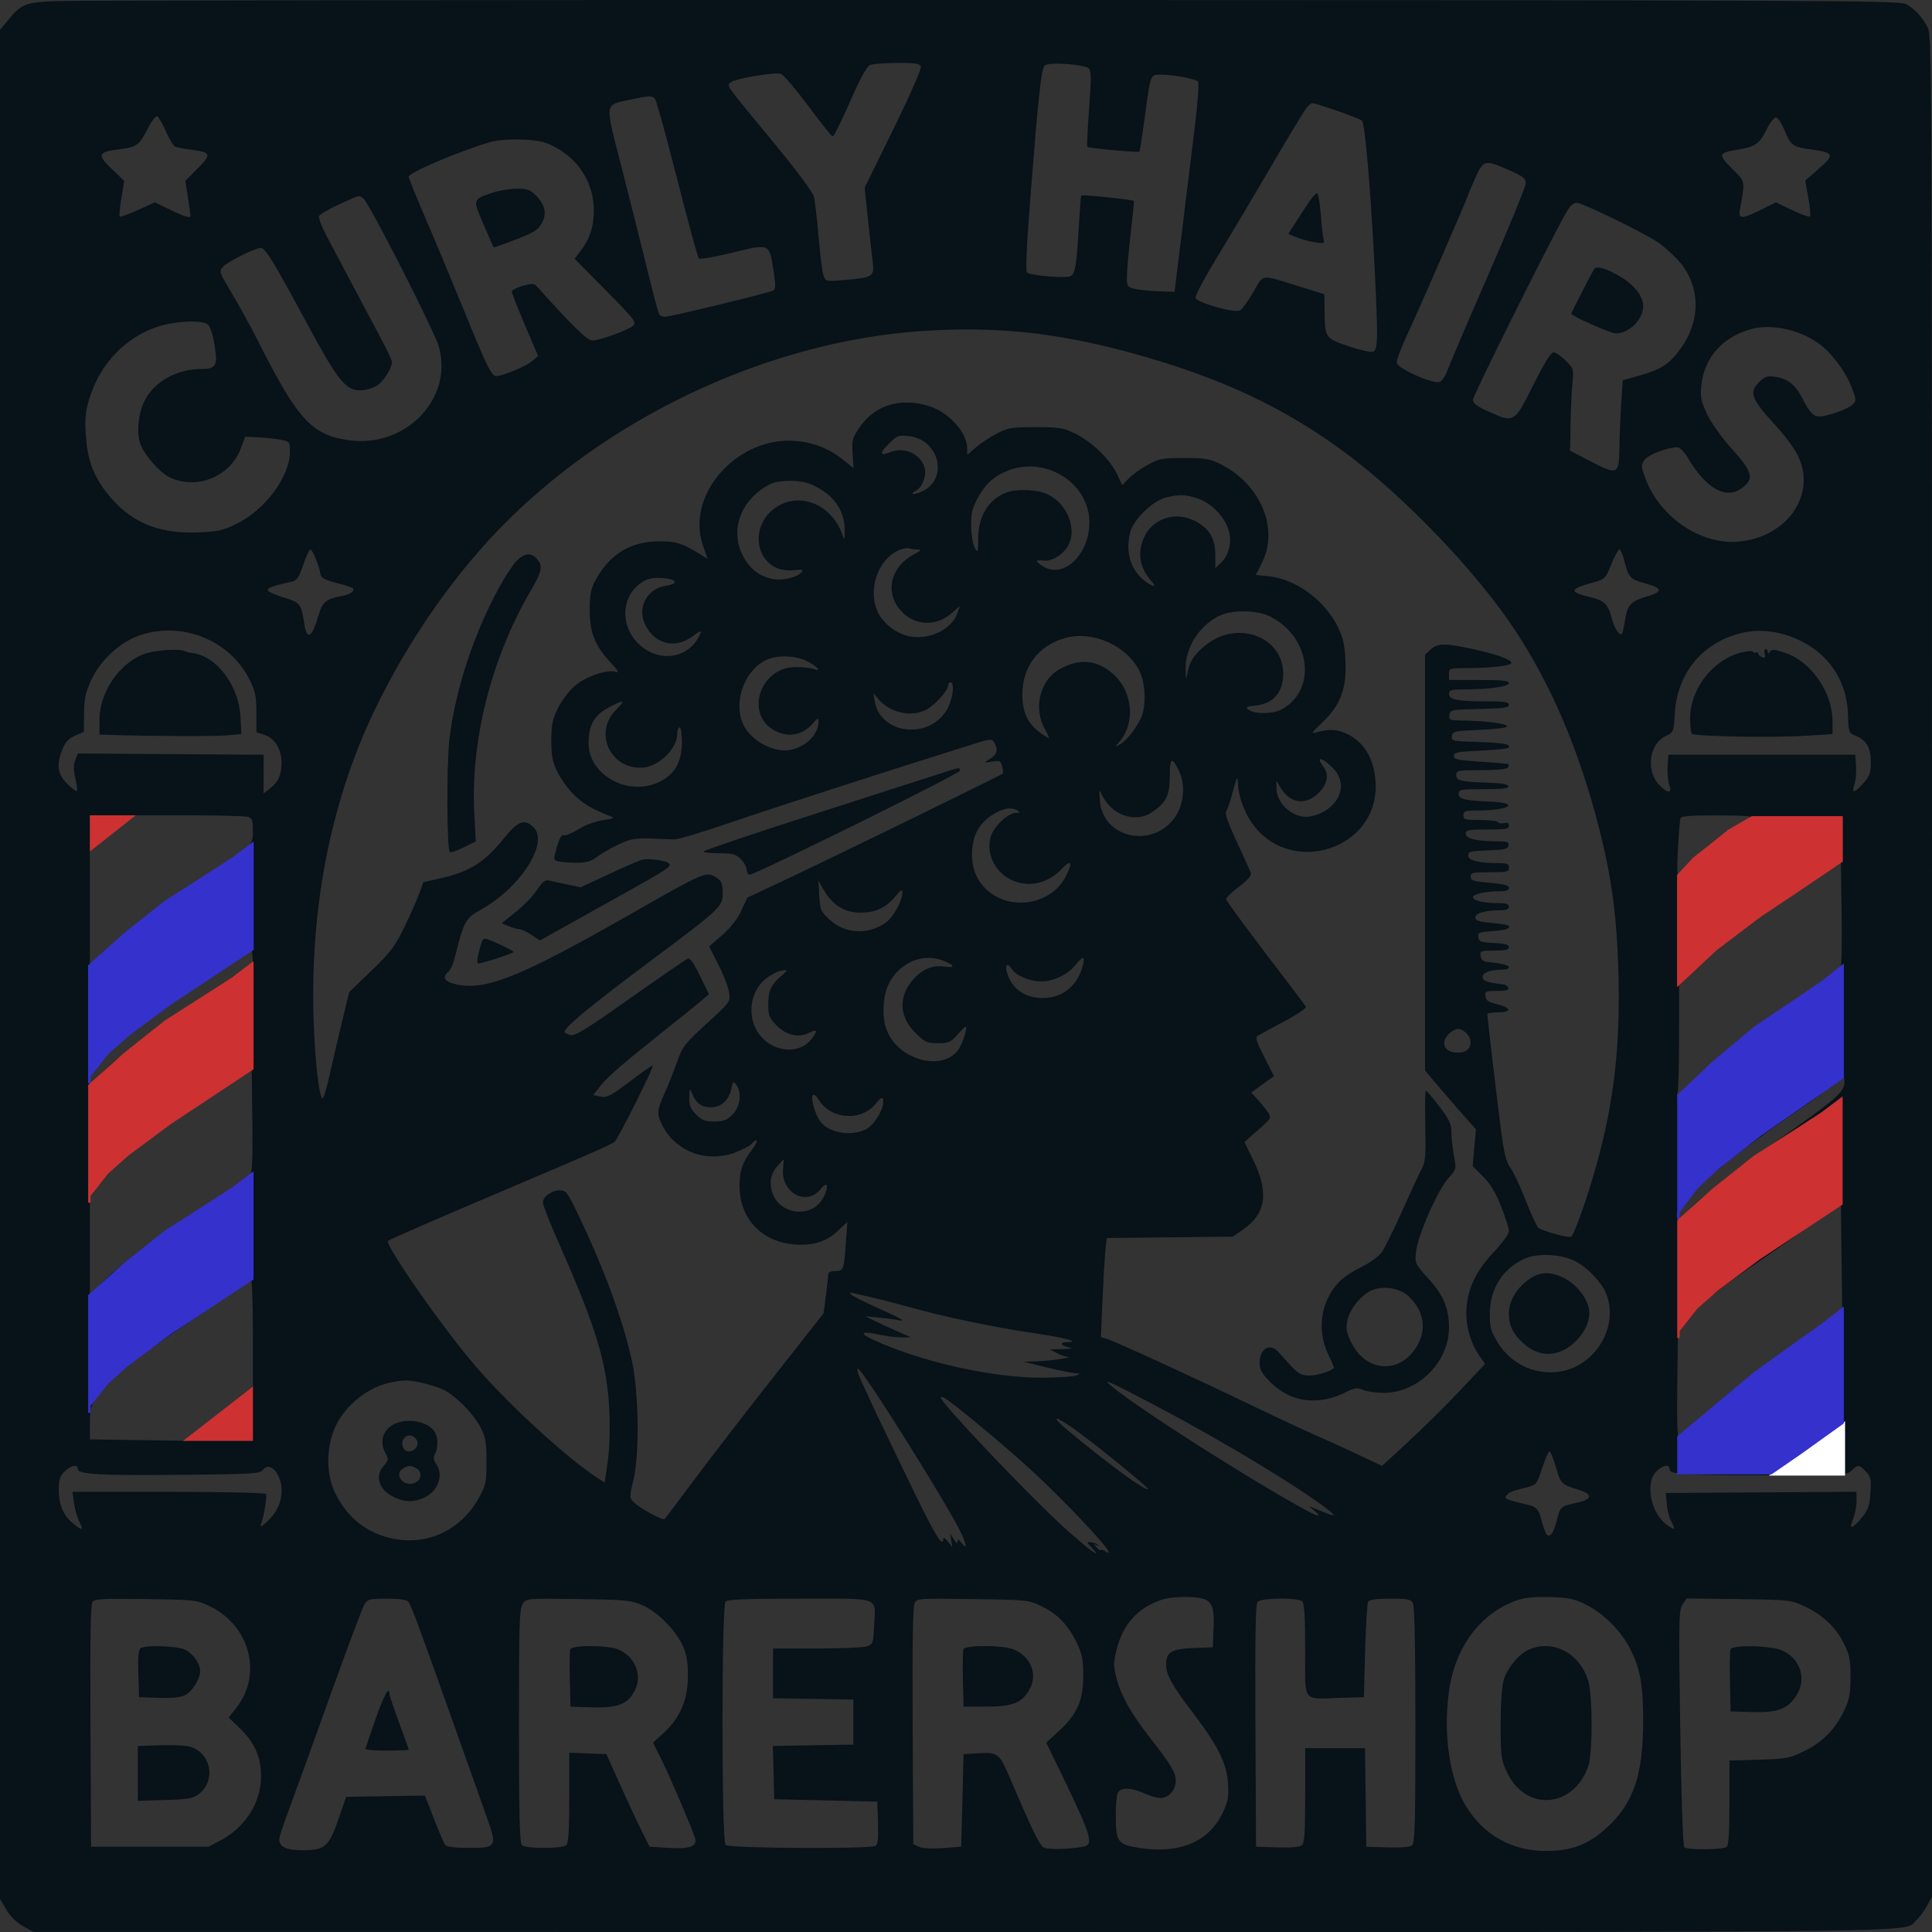 <svg width="800" height="800" viewBox="0 0 800 800" fill="none" xmlns="http://www.w3.org/2000/svg">
<rect x="0" y="0" width="800" height="800" fill="#333333" stroke="none"/>
<path fill-rule="evenodd" clip-rule="evenodd" d="M23.643 0.432C10.263 0.975 8.897 1.524 3.035 8.697L0 12.41V399.36V786.31L2.632 790.744C4.27 793.503 6.882 796.078 9.55 797.563L13.835 799.948L398.981 799.984C812.866 800.022 787.628 800.326 793.397 795.243C794.678 794.115 796.688 791.421 797.863 789.259L800 785.327V400.006C800 25.72 799.947 14.586 798.147 11.244C795.697 6.695 792.724 3.543 789.082 1.631C786.376 0.21 751.898 0.061 410.918 0.004C204.566 -0.031 30.292 0.161 23.643 0.432ZM360.289 26.915C358.939 27.457 356.256 32.356 351.981 42.089C348.508 49.993 345.316 56.461 344.888 56.461C344.46 56.461 341.736 53.254 338.837 49.334C331.3 39.146 325.048 31.515 323.525 30.644C321.705 29.604 304.129 32.536 302.498 34.151C300.918 35.716 299.81 34.178 320.9 59.707C329.712 70.373 336.515 79.518 336.988 81.332C337.437 83.061 338.33 90.668 338.97 98.237C339.61 105.805 340.55 113.038 341.059 114.31C341.96 116.561 342.2 116.603 350.149 115.918C361.567 114.933 362.148 114.524 361.329 108.035C360.965 105.142 360.073 97.138 359.349 90.25L358.032 77.724L369.964 53.39C376.93 39.183 381.649 28.417 381.301 27.522C380.82 26.279 378.965 26.001 371.495 26.051C366.429 26.085 361.386 26.474 360.289 26.915ZM432.5 27.174C431.151 28.783 429.995 39.492 426.796 79.983C425.15 100.807 424.614 112.194 425.251 112.824C426.554 114.114 441.262 115.34 443.307 114.329C445.215 113.385 445.843 109.541 446.744 93.322C447.106 86.834 447.54 81.277 447.712 80.975C448.002 80.463 468.998 82.632 469.495 83.226C469.618 83.372 469.072 89.021 468.28 95.779C467.489 102.537 466.765 110.46 466.671 113.384C466.507 118.51 466.609 118.732 469.479 119.525C471.117 119.978 475.583 120.46 479.404 120.597L486.352 120.845L489.501 95.288C491.233 81.231 493.614 61.827 494.792 52.166C496 42.267 496.56 34.23 496.075 33.75C494.956 32.642 485.643 30.904 480.825 30.904C476.257 30.904 476.518 30.229 474.034 48.441C472.977 56.193 471.965 62.67 471.788 62.833C471.338 63.246 450.744 61.334 450.238 60.833C450.012 60.61 450.343 53.47 450.974 44.969C451.887 32.66 451.867 29.275 450.874 28.352C448.933 26.547 433.836 25.58 432.5 27.174ZM260.565 41.34C250.243 43.573 250.421 42.229 257.046 67.965C260.218 80.29 264.946 99.092 267.552 109.747C270.158 120.403 272.578 129.581 272.928 130.143C273.279 130.706 274.322 131.171 275.245 131.177C277.588 131.191 318.613 121.262 320.186 120.3C321.227 119.663 321.242 118.059 320.265 111.836C318.515 100.693 318.767 100.799 303.237 104.623C295.771 106.462 289.835 107.465 289.361 106.968C288.905 106.49 284.875 91.724 280.405 74.154C275.935 56.584 271.817 41.655 271.254 40.979C270.02 39.501 268.885 39.539 260.565 41.34ZM541.197 44.419C540.349 45.366 533.967 55.87 527.014 67.764C520.063 79.656 509.95 96.657 504.544 105.543C499.137 114.428 494.848 122.391 495.01 123.237C495.414 125.337 511.381 129.854 513.58 128.491C514.436 127.96 516.871 124.544 518.992 120.902C523.399 113.327 521.669 113.546 537.707 118.521L548.368 121.828L548.476 128.708C548.654 139.975 548.736 140.098 558.409 143.381C563.07 144.964 567.635 145.973 568.553 145.623C570.584 144.852 570.673 140.273 569.226 111.315C567.605 78.903 565.216 51.164 563.94 49.943C562.951 48.995 545.034 42.699 543.328 42.699C543.004 42.699 542.046 43.473 541.197 44.419ZM61.08 53.437C57.614 60.237 56.621 60.926 48.913 61.877C40.564 62.907 40.167 64.138 46.296 69.989L51.446 74.907L50.257 82.035C49.603 85.955 49.3 89.393 49.583 89.674C49.867 89.954 53.259 88.741 57.121 86.979L64.142 83.773L70.406 86.827C76.438 89.768 78.908 90.496 78.908 89.333C78.908 89.03 78.419 85.659 77.82 81.841L76.733 74.898L81.842 69.774C87.77 63.83 87.446 62.969 78.899 61.947C75.893 61.588 72.921 60.98 72.297 60.597C71.672 60.215 70.051 57.414 68.694 54.375C67.337 51.335 65.745 48.554 65.156 48.194C64.524 47.807 62.859 49.947 61.08 53.437ZM731.317 53.96C728.528 59.592 726.826 60.754 719.603 61.956C711.507 63.304 711.316 63.91 717.143 69.752C722.848 75.473 722.665 74.537 720.459 86.687C719.705 90.833 721.182 90.856 729.24 86.828L735.347 83.776L742.097 87.01C745.81 88.788 749.125 89.97 749.463 89.635C749.802 89.299 749.502 85.824 748.795 81.912L747.512 74.798L752.664 70.299C759.962 63.925 759.68 63.194 749.38 61.797C742.398 60.85 741.485 60.169 738.972 54.037C737.746 51.045 736.119 48.597 735.358 48.597C734.597 48.597 732.778 51.01 731.317 53.96ZM202.978 58.834C189.693 62.776 169.231 71.47 169.231 73.174C169.231 73.783 172.37 81.553 176.207 90.439C180.045 99.326 186.992 115.949 191.647 127.381C201.555 151.718 203.512 155.74 205.442 155.74C208.119 155.74 217.954 151.639 220.389 149.508L222.814 147.385L217.373 134.606C214.379 127.578 211.927 121.332 211.921 120.727C211.916 120.121 213.95 119.061 216.443 118.37C220.238 117.317 221.175 117.335 222.21 118.487C237.217 135.178 243.168 140.995 245.239 140.995C248.374 140.995 260.471 136.576 262.305 134.76C263.612 133.465 262.302 131.8 250.863 120.223L237.943 107.149L240.281 104.115C244.203 99.022 245.925 93.761 245.902 86.932C245.865 75.826 239.575 65.835 229.343 60.633C225.315 58.586 222.643 58.022 215.881 57.794C210.825 57.623 205.655 58.039 202.978 58.834ZM610.876 73.754C609.262 77.318 607.94 80.407 607.94 80.619C607.94 81.403 587.162 129.092 582.707 138.536C580.165 143.923 578.214 149.208 578.373 150.283C578.714 152.6 593.247 159.072 596.097 158.176C597.065 157.872 598.504 155.761 599.295 153.487C600.086 151.212 607.715 133.378 616.248 113.857C624.78 94.335 631.762 77.261 631.762 75.913C631.762 73.821 630.73 73.013 624.686 70.368C614.73 66.013 614.34 66.108 610.876 73.754ZM203.97 79.781C195.609 82.665 195.7 82.347 200.204 92.859C202.399 97.979 204.289 102.275 204.406 102.407C204.523 102.539 208.653 101.088 213.584 99.182C221.079 96.286 222.841 95.183 224.323 92.457C226.535 88.388 225.765 84.775 221.862 80.909C219.406 78.477 218.278 78.097 213.724 78.163C210.816 78.206 206.427 78.934 203.97 79.781ZM542.65 82.755C541.604 84.241 539.11 88.021 537.108 91.153L533.467 96.85L536.86 98.253C538.726 99.025 542.134 99.955 544.433 100.319C548.215 100.918 548.563 100.804 548.081 99.117C547.79 98.092 547.252 93.384 546.887 88.653C546.522 83.923 545.848 80.052 545.388 80.052C544.928 80.052 543.696 81.269 542.65 82.755ZM140.252 84.7C136.051 86.619 132.382 88.784 132.1 89.512C131.818 90.239 133.292 94.048 135.376 97.976C137.459 101.904 141.967 110.425 145.393 116.913C148.818 123.4 154.02 133.178 156.952 138.641C159.884 144.104 162.283 149.124 162.283 149.797C162.283 152.553 158.771 158.057 155.911 159.784C154.229 160.799 151.172 161.632 149.117 161.634C143.173 161.639 139.863 157.528 127.758 135.098C113.253 108.22 109.871 102.66 108.035 102.66C105.628 102.66 94.384 108.252 92.378 110.446C90.625 112.364 90.719 112.646 96.053 121.544C99.062 126.565 103.865 135.319 106.726 140.995C123.249 173.784 129.049 180.129 144.479 182.289C168.115 185.597 187.927 164.844 181.66 143.342C179.759 136.819 152.935 84.162 150.546 82.263C148.614 80.728 149.304 80.565 140.252 84.7ZM648.352 88.304C641.082 101.184 609.926 163.77 609.926 165.492C609.926 167.038 611.504 168.224 616.61 170.518C626.99 175.178 627.047 175.143 634.906 159.426C639.409 150.419 642.198 145.91 643.264 145.91C644.144 145.91 646.398 147.43 648.273 149.287C651.611 152.592 651.669 152.791 651.096 158.87C650.773 162.284 650.423 169.924 650.317 175.846L650.124 186.616L658.606 191.019C669.947 196.907 670.441 196.659 670.583 185.013C670.643 179.996 670.979 171.747 671.327 166.684L671.96 157.479L679.492 155.331C688.054 152.89 691.372 150.649 696.03 144.159C704.686 132.102 704.067 117.514 694.467 107.32C691.915 104.61 688.096 101.307 685.981 99.979C678.571 95.329 655.173 83.984 652.993 83.984C651.421 83.984 650.091 85.222 648.352 88.304ZM660.052 111.504C659.026 113.146 650.62 129.511 650.62 129.864C650.62 130.821 666.901 138.046 669.056 138.046C674.663 138.046 680.397 132.285 680.397 126.652C680.397 122.696 676.743 118.005 671.004 114.594C665.027 111.042 661.042 109.917 660.052 111.504ZM64.891 135.401C51.783 139.827 41.371 150.833 37.09 164.792C35.424 170.222 35.097 173.269 35.491 179.654C36.123 189.892 38.328 196.284 43.67 203.355C53.08 215.814 64.71 221.052 81.654 220.462C90.216 220.164 92.142 219.746 97.883 216.945C109.734 211.162 119.92 197.515 120.046 187.25C120.097 183.037 119.976 182.856 116.629 182.164C114.721 181.769 110.545 181.302 107.35 181.126L101.541 180.805L99.595 185.939C95.192 197.55 80.982 203.075 69.924 197.475C65.995 195.486 59.454 187.925 58.072 183.776C56.474 178.979 57.299 170.909 59.907 165.848C63.969 157.96 73.284 152.791 83.433 152.791C89.531 152.791 90.266 151.423 88.837 142.747C88.141 138.522 87.007 135.086 86.07 134.36C83.486 132.359 72.272 132.909 64.891 135.401ZM725.775 136.113C713.55 139.151 705.547 148.038 704.473 159.768C704.029 164.624 704.372 166.281 706.932 171.634C708.568 175.057 712.905 181.174 716.571 185.229C725.94 195.595 726.636 198.376 720.864 202.38C714.476 206.811 706.289 202.096 699.032 189.808C697.363 186.983 695.626 185.229 694.497 185.229C690.315 185.229 682.314 188.35 680.858 190.55C679.471 192.646 679.524 193.334 681.463 198.467C687.387 214.147 704.165 225.531 719.548 224.307C740.009 222.681 752.512 204.636 744.379 188.471C742.994 185.718 739.29 180.655 736.15 177.22C724.924 164.944 724.002 162.598 728.611 158.033C730.734 155.931 731.817 155.587 734.986 156.008C740.059 156.681 743.354 159.222 746.112 164.586C749.282 170.752 750.842 172.45 753.327 172.45C756.616 172.45 765.042 169.46 767.047 167.581C768.767 165.97 768.754 165.696 766.728 160.33C764.39 154.145 758.675 146.425 753.586 142.581C745.876 136.758 734.153 134.031 725.775 136.113ZM381.638 137.084C320.512 141.23 256.209 170.458 211.165 214.57C189.092 236.187 168.754 265.225 154.369 295.66C136.801 332.832 128.322 376.598 129.859 422.171C130.432 439.135 131.981 453.324 133.427 454.839C133.831 455.263 135.172 451.061 136.406 445.501C137.641 439.942 139.987 429.863 141.62 423.105L144.589 410.818L153.776 401.972C161.804 394.241 163.533 391.947 167.489 383.787C169.978 378.651 172.748 372.391 173.646 369.876L175.275 365.304L182.153 363.766C194.299 361.049 200.639 357.096 208.506 347.332C214.525 339.861 217.166 338.861 220.959 342.617C227.299 348.896 215.792 367.164 199.738 376.307C192.47 380.446 192.375 380.617 188.125 397.189C187.551 399.423 186.416 401.8 185.601 402.469C183.123 404.506 183.927 406.25 187.841 407.326C200.186 410.721 214.318 405.184 260.546 378.839C292.785 360.466 292.544 360.566 297.049 363.692C298.787 364.897 299.256 366.185 299.256 369.76C299.256 375.498 298.726 375.99 266.998 399.694C244.779 416.293 233.747 425.429 233.747 427.227C233.747 427.643 234.829 428.251 236.151 428.581C238.125 429.071 242.57 426.342 261.026 413.309C273.386 404.581 284.094 397.213 284.823 396.936C285.704 396.601 287.391 398.989 289.853 404.058L293.556 411.683L290.609 414.2C288.99 415.584 282.391 420.918 275.947 426.054C256.684 441.408 251.975 445.469 248.722 449.537L245.622 453.413L248.638 454.07C251.301 454.649 252.728 453.914 260.785 447.814C265.806 444.012 270.071 441.058 270.265 441.249C270.853 441.832 255.838 471.809 254.424 472.876C252.973 473.97 243.758 478.028 215.881 489.85C181.701 504.345 161.292 513.209 160.667 513.828C159.144 515.335 184.013 550.856 197.303 566.158C211.542 582.553 235.433 604.352 247.783 612.216L250.403 613.886L251.638 605.27C252.396 599.981 252.663 591.9 252.331 584.34C251.475 564.935 246.935 549.78 231.652 515.324C227.891 506.846 224.814 499.02 224.814 497.932C224.814 495.445 228.398 492.896 231.898 492.896C234.278 492.896 235.021 493.832 238.721 501.497C249.936 524.73 257.985 546.518 261.687 563.669C264.577 577.055 264.838 602.58 262.194 613.209C260.717 619.145 260.686 620.187 261.946 621.564C264.469 624.321 274.504 629.865 275.295 628.939C275.712 628.452 281.161 621.197 287.405 612.817C293.651 604.437 308.268 585.485 319.891 570.7L341.021 543.819L341.944 536.788C342.452 532.921 342.88 528.982 342.897 528.037C342.92 526.79 343.742 526.316 345.887 526.316C349.317 526.316 349.466 525.902 350.322 513.925L350.891 505.957L346.907 509.71C342.206 514.139 336.678 515.867 329.043 515.297C315.422 514.279 306.273 504.587 306.225 491.126C306.202 484.697 307.425 481.275 311.83 475.448C314.174 472.348 313.617 470.803 311.197 473.691C310.535 474.481 307.465 476.072 304.376 477.227C292.636 481.615 279.953 476.935 274.35 466.149C271.847 461.329 271.944 459.902 275.283 452.484C276.838 449.031 279.161 443.198 280.446 439.523C282.602 433.355 283.539 432.15 292.613 423.857C302.311 414.996 302.438 414.821 301.931 411.074C301.648 408.985 299.673 403.814 297.543 399.583L293.67 391.89L299.084 387.163C302.6 384.095 305.368 380.555 306.979 377.069L309.46 371.702L328.428 362.765C347.03 354 414.533 321.011 415.256 320.331C415.458 320.141 415.326 318.814 414.963 317.382C414.358 314.994 413.996 314.828 410.625 315.39C407.544 315.904 407.27 315.82 408.933 314.877C412.478 312.868 413.38 311.096 412.182 308.492C410.85 305.598 411.051 305.597 401.691 308.526C368.864 318.799 319.086 334.891 302.233 340.677C291.042 344.52 280.769 347.624 279.404 347.576C278.04 347.527 273.573 347.364 269.479 347.214C263.13 346.981 261.197 347.328 256.342 349.576C253.211 351.025 249.149 353.344 247.315 354.729C244.68 356.719 242.858 357.244 238.616 357.233C235.666 357.226 232.315 356.972 231.171 356.667C229.142 356.127 229.129 355.984 230.6 350.744C231.627 347.094 232.528 345.532 233.415 345.869C234.133 346.142 236.921 345.01 239.613 343.353C242.525 341.56 246.646 340.048 249.796 339.617C253.855 339.061 254.624 338.709 253.102 338.108C245.162 334.968 242.281 333.331 238.308 329.705C235.821 327.436 232.552 323.083 231.042 320.034C228.739 315.381 228.297 313.222 228.297 306.624C228.297 299.999 228.735 297.874 231.083 293.134C232.614 290.039 235.727 285.931 237.999 284.005C242.573 280.129 251.341 277.099 254.833 278.19C256.615 278.747 256.194 277.944 252.765 274.254C246.295 267.288 244.198 261.978 244.201 252.562C244.203 246.274 244.656 243.851 246.463 240.476C252.3 229.565 260.997 224.209 272.953 224.16C279.911 224.131 282.373 224.9 289.707 229.389L292.98 231.392L291.05 225.758C283.821 204.654 305.592 180.379 329.745 182.612C337.132 183.295 343.658 185.939 349.341 190.551L353.43 193.87L353.046 187.829C352.694 182.293 352.939 181.38 355.983 176.91C362.151 167.853 372.561 164.564 384.187 167.998C392.789 170.54 400.496 178.945 400.496 185.783V188.381L404.007 185.329C405.937 183.65 409.846 181.061 412.692 179.575C417.427 177.102 418.792 176.873 428.784 176.873C438.654 176.873 440.229 177.13 445.194 179.545C452.055 182.881 459.615 190.179 462.503 196.253L464.708 200.887L467.413 198.09C468.902 196.551 472.432 194.023 475.259 192.472C479.955 189.895 481.251 189.652 490.323 189.652C498.776 189.652 500.952 189.998 504.993 191.985C521.88 200.292 529.727 218.648 522.542 233.032L520.023 238.077L525.388 238.625C536.576 239.768 548.481 248.495 553.947 259.558C556.161 264.041 556.805 266.893 557.118 273.616C557.649 285.017 555.146 291.788 547.766 298.924C542.654 303.866 542.596 303.983 545.688 303.104C550.559 301.721 554.05 302.013 558.295 304.158C565.543 307.821 569.64 315.631 569.64 325.795C569.64 351.347 535.705 362.559 519.565 342.338C515.511 337.258 512.72 329.905 512.565 323.893C512.491 321.024 512.117 321.723 510.508 327.742C509.427 331.788 508.15 335.567 507.671 336.14C507.136 336.778 508.83 341.537 512.049 348.443C514.936 354.636 517.567 360.445 517.895 361.351C518.324 362.535 516.976 364.154 513.092 367.122C510.122 369.391 507.692 371.716 507.692 372.289C507.692 372.862 514.982 382.872 523.891 394.533C532.8 406.193 540.371 416.209 540.716 416.79C541.084 417.411 537.369 419.957 531.713 422.96C526.417 425.772 521.49 428.441 520.762 428.891C519.725 429.534 520.312 431.426 523.483 437.673L527.526 445.635L525.006 447.394C523.621 448.363 521.504 449.893 520.301 450.797L518.114 452.44L520.692 455.221C522.109 456.749 524.02 459.106 524.939 460.458C526.599 462.902 526.577 462.944 520.957 467.895L515.304 472.875L519.076 480.674C525.493 493.943 524.189 502.534 514.757 509.101L510.504 512.063L484.376 512.354L458.249 512.645L457.688 518.252C457.381 521.336 456.845 530.56 456.496 538.749L455.864 553.639L458.205 554.355C461.705 555.426 493.477 569.991 517.122 581.364C528.586 586.879 541.315 592.835 545.409 594.601C549.504 596.366 557.225 599.88 562.568 602.409L572.281 607.008L583.216 596.92C589.23 591.371 598.825 581.872 604.538 575.812L614.926 564.793L612.404 561.113C608.546 555.483 606.593 547.645 607.323 540.722C608.189 532.525 611.6 525.802 618.719 518.266C622.1 514.686 624.814 510.912 624.814 509.79C624.814 508.676 623.366 504.089 621.595 499.594C619.289 493.741 617.159 490.211 614.09 487.158L609.804 482.894L610.475 475.273L611.146 467.652L604.829 460.466C601.354 456.513 596.612 451.027 594.293 448.275L590.074 443.27V357.179V271.089L592.371 268.951C595.244 266.28 598.465 266.252 610.016 268.8C619.911 270.983 625.806 273.107 625.806 274.491C625.806 275.642 617.51 276.624 607.692 276.635C600.151 276.644 600 276.692 600 279.101V281.559H612.407C622.186 281.559 624.814 281.841 624.814 282.891C624.814 284.321 616.343 285.471 605.707 285.484C600.791 285.49 600 285.746 600 287.334C600 289.718 603.468 290.406 615.509 290.406C623.031 290.406 624.814 290.682 624.814 291.85C624.814 293.026 622.562 293.345 612.655 293.57C600.898 293.837 600.485 293.919 600.179 296.058C599.88 298.141 600.223 298.275 606.134 298.376C615.556 298.537 623.844 299.621 624.094 300.727C624.228 301.316 619.751 301.906 612.903 302.201C602.178 302.663 601.471 302.819 601.186 304.796C600.894 306.824 601.295 306.913 612.274 307.258C622.904 307.593 626.024 308.211 624.531 309.689C624.195 310.024 618.984 310.529 612.952 310.812C603.453 311.257 601.985 311.552 601.985 313.013C601.985 314.465 603.536 314.797 613.136 315.398C619.27 315.783 624.452 316.258 624.65 316.456C624.85 316.654 624.719 317.287 624.358 317.863C623.962 318.498 619.61 318.911 613.341 318.911C603.672 318.911 602.978 319.042 602.978 320.859C602.978 323.266 604.907 323.75 615.801 324.071C621.418 324.237 624.293 324.721 624.569 325.546C624.879 326.477 622.436 326.775 614.474 326.775C604.713 326.775 603.97 326.911 603.97 328.697C603.97 330.894 606.356 331.477 617.297 331.947C629.809 332.487 625.043 335.585 611.663 335.611C606.62 335.621 605.955 335.851 605.955 337.588C605.955 339.365 606.617 339.554 612.845 339.554C616.634 339.554 619.984 339.955 620.29 340.444C620.596 340.934 621.739 341.104 622.83 340.821C624.209 340.464 624.814 340.791 624.814 341.896C624.814 343.242 623.446 343.485 615.881 343.485C607.826 343.485 606.948 343.665 606.948 345.318C606.948 347.302 611.797 348.4 620.559 348.4C624.214 348.4 624.903 348.691 624.627 350.12C624.349 351.564 622.981 351.887 616.118 352.126C608.891 352.378 607.94 352.626 607.94 354.252C607.94 356.297 612.304 357.411 620.321 357.411C624.087 357.411 624.814 357.716 624.814 359.294C624.814 360.995 624.037 361.179 616.873 361.179C609.778 361.179 608.933 361.374 608.933 363.018C608.933 364.604 610.024 364.951 616.873 365.543C622.778 366.053 624.814 366.589 624.814 367.636C624.814 368.604 623.655 369.045 621.092 369.053C615.041 369.071 609.926 370.195 609.926 371.506C609.926 372.935 614.325 373.957 620.471 373.957C623.669 373.957 624.814 374.346 624.814 375.432C624.814 376.437 623.789 376.909 621.588 376.917C615.048 376.939 610.918 378.071 610.918 379.841C610.918 381.215 612.169 381.652 617.511 382.146C621.138 382.482 624.338 382.988 624.624 383.272C625.762 384.398 623.499 385.159 617.793 385.568C612.363 385.956 611.833 386.191 612.106 388.086C612.371 389.926 613.152 390.212 618.61 390.469C623.237 390.687 624.814 391.125 624.814 392.189C624.814 393.28 623.395 393.617 618.789 393.617C613.11 393.617 612.783 393.743 613.082 395.828C613.301 397.356 614.167 398.121 615.881 398.305C621.945 398.953 624.814 399.672 624.814 400.541C624.814 401.058 623.753 401.48 622.457 401.48C617.312 401.48 613.896 402.688 613.896 404.508C613.896 406.206 615.401 406.748 622.746 407.69C623.521 407.788 624.339 408.423 624.566 409.098C624.862 409.975 623.515 410.327 619.865 410.327C615.129 410.327 614.774 410.49 615.067 412.539C615.313 414.253 616.376 414.987 619.792 415.802C625.877 417.255 626.24 419.174 620.43 419.174C617.929 419.174 615.881 419.519 615.881 419.94C615.881 421.444 619.742 454.297 621.451 467.339C622.82 477.784 623.665 481.237 625.416 483.558C626.64 485.179 629.48 491.222 631.726 496.985C633.972 502.748 636.351 507.893 637.011 508.417C638.747 509.792 649.537 512.726 650.561 512.1C651.876 511.295 657.325 495.845 661.148 482.083C668.371 456.082 670.992 432.891 670.145 402.463C669.503 379.356 667.325 363.145 662.148 342.913C653.975 310.981 642.546 284.043 627.403 261.025C611.622 237.035 581.798 205.841 557.118 187.51C531.487 168.473 504.615 155.974 467.811 145.969C437.12 137.625 411.94 135.029 381.638 137.084ZM368.133 183.662C364.041 187.715 364.246 189.036 368.686 187.214C374.517 184.823 381.495 188.1 382.914 193.896C383.67 196.982 381.868 201.748 379.463 203.022C376.176 204.765 378.263 205.167 381.849 203.481C392.912 198.282 388.986 181.986 376.33 180.573C372.096 180.101 371.503 180.325 368.133 183.662ZM417.956 194.638C412.07 196.774 408.192 200.171 404.985 205.999C402.584 210.36 402.088 212.393 402.135 217.698C402.166 221.23 402.815 225.292 403.577 226.726C404.891 229.199 404.967 228.996 405.043 222.763C405.156 213.552 409.406 206.693 416.69 203.968C421.263 202.256 429.914 202.7 434.2 204.865C441.535 208.572 445.657 218.134 442.818 224.863C441.008 229.15 435.828 232.634 432.01 232.129C428.458 231.66 428.551 232.543 432.286 234.729C440.64 239.615 451.045 229.476 451.095 216.398C451.156 200.415 433.673 188.935 417.956 194.638ZM318.61 200.619C306.6 206.87 301.952 219.826 307.864 230.582C310.774 235.879 314.666 238.767 320.283 239.798C324.218 240.52 330.156 239.047 331.953 236.902C332.844 235.839 332.24 235.686 328.723 236.079C312.564 237.883 308.445 216.072 323.575 208.819C333.115 204.245 344.734 209.932 348.678 221.107C349.696 223.991 349.72 223.958 349.776 219.632C349.884 211.172 344.801 204.257 335.71 200.495C331.047 198.565 322.436 198.627 318.61 200.619ZM482.49 206.103C477.234 207.48 469.509 215.004 468.094 220.124C465.824 228.341 468.019 235.881 474.039 240.547C477.63 243.33 479.177 243.318 476.706 240.526C471.748 234.927 470.792 228.541 473.945 222.09C477.644 214.523 486.846 211.687 494.745 215.678C500.618 218.645 503.226 222.939 503.226 229.643V235.23L505.476 233.142C508.899 229.965 510.251 224.42 508.784 219.571C507.089 213.969 501.605 208.312 496.056 206.44C490.899 204.699 488.111 204.63 482.49 206.103ZM372.706 227.617C363.399 231.295 358.914 244.605 363.792 254.074C366.014 258.389 371.542 262.505 376.411 263.469C384.791 265.129 394.022 260.727 396.415 253.929L397.473 250.923L394.043 253.905C387.88 259.264 379.598 259.223 373.953 253.806C366.05 246.218 368.233 234.9 378.66 229.412C381.503 227.916 381.743 227.575 379.982 227.539C378.798 227.516 377.235 227.302 376.508 227.066C375.781 226.83 374.069 227.077 372.706 227.617ZM125.557 233.887C123.759 239.24 122.981 240.373 120.762 240.866C112.71 242.655 110.577 243.438 110.925 244.474C111.136 245.102 114.088 246.425 117.484 247.416C124.23 249.384 124.773 250.073 125.98 258.214C127.043 265.384 129.197 264.173 131.882 254.896C133.571 249.058 134.771 248.097 142.173 246.65C145.354 246.028 147.125 244.595 146.039 243.519C145.73 243.214 142.675 242.237 139.249 241.35C134.5 240.121 132.949 239.276 132.72 237.794C132.189 234.376 129.394 227.496 128.535 227.496C128.078 227.496 126.738 230.372 125.557 233.887ZM667.216 233.639C664.782 239.685 664.658 239.807 659.418 241.257C649.873 243.901 649.575 245.138 658.005 247.141C664.424 248.666 665.754 249.944 667.467 256.229C668.708 260.784 670.837 263.751 671.746 262.194C671.997 261.761 672.502 259.367 672.868 256.872C673.77 250.698 675.373 248.886 681.482 247.132C688.737 245.049 688.704 243.606 681.355 241.582C674.823 239.784 674.399 239.312 672.453 231.674C671.867 229.376 671.005 227.496 670.538 227.496C670.071 227.496 668.576 230.261 667.216 233.639ZM214.001 232.165C212.504 233.651 209.22 238.628 206.702 243.223C196.145 262.489 188.457 285.969 186.101 306.133C184.894 316.467 185.009 351.578 186.254 352.809C186.608 353.16 189.173 352.307 191.951 350.912L197.004 348.377L196.388 336.839C194.788 306.871 203.411 272.666 219.555 244.949C224.51 236.442 224.935 234.276 222.232 231.318C219.864 228.727 217.183 229.003 214.001 232.165ZM264.842 241.771C255.701 248.906 257.396 263.176 268.123 269.402C275.552 273.713 284.553 271.659 288.75 264.697C291.091 260.813 290.692 260.538 286.885 263.412C279.696 268.843 271.194 266.829 267.19 258.746C263.715 251.731 267.823 243.823 275.581 242.594C282.114 241.56 279.724 239.283 272.127 239.302C269.227 239.31 267.049 240.048 264.842 241.771ZM505.707 254.616C497.072 258.31 490.73 267.907 490.933 276.971C491.038 281.652 491.102 281.781 491.742 278.61C492.728 273.73 494.204 271.395 498.739 267.551C512.552 255.842 532.883 264.15 531.264 280.84C530.623 287.438 526.702 291.391 520.064 292.133C515.782 292.61 515.498 292.792 517.154 293.991C519.547 295.723 526.915 295.695 530.323 293.939C545.82 285.954 542.71 262.855 525.062 254.888C520.176 252.682 510.544 252.547 505.707 254.616ZM58.339 262.907C49.923 265.628 41.566 273.258 37.678 281.773C35.4 286.765 34.848 289.392 34.799 295.483L34.739 303.016L31.114 304.603C28.465 305.763 27.06 307.25 25.903 310.114C23.27 316.628 23.794 320.555 27.824 324.547C29.754 326.458 31.547 327.806 31.811 327.545C32.075 327.283 31.796 324.903 31.19 322.254C30.4 318.802 30.39 316.667 31.153 314.722L32.217 312.007L70.7 312.265L109.181 312.522L109.148 320.535L109.116 328.548L111.63 326.596C115.248 323.787 116.551 320.992 116.587 315.963C116.627 310.286 113.846 305.694 109.506 304.268L106.203 303.184L106.166 295.075C106.134 288.144 105.712 286.139 103.263 281.286C95.123 265.161 75.81 257.26 58.339 262.907ZM720.596 262.242C704.644 266.35 694.467 278.861 693.491 295.561C693.051 303.085 692.989 303.238 689.775 304.749C682.884 307.987 681.379 319.155 687.043 325.011C690.639 328.727 692.531 328.685 691.205 324.918C690.655 323.355 690.343 319.928 690.512 317.3L690.819 312.522H729.529H768.238L768.545 317.3C768.714 319.928 768.402 323.355 767.852 324.918C766.511 328.728 767.873 328.498 771.609 324.283C774.217 321.342 774.69 320.018 774.69 315.656C774.69 309.703 772.881 306.525 768.442 304.676C765.493 303.448 765.421 303.256 765.228 296.061C764.863 282.45 757.718 271.263 745.621 265.356C737.27 261.277 728.551 260.192 720.596 262.242ZM441.131 264.174C429.975 267.277 423.325 276.033 423.325 287.616C423.325 296.154 426.279 301.127 433.957 305.516C434.619 305.894 434.067 304.308 432.729 301.991C427.801 293.456 430.55 281.776 438.557 277.218C446.739 272.56 454.072 273.112 460.715 278.889C469.164 286.236 470.337 299.532 463.238 307.469C461.602 309.297 461.621 309.326 463.731 308.229C466.18 306.957 469.906 302.348 472.339 297.581C474.676 293.004 474.453 283.217 471.893 277.981C466.694 267.345 452.55 260.997 441.131 264.174ZM60.903 270.438C50.169 273.571 41.193 286.133 41.192 298.023L41.191 304.167L46.898 304.348C63.759 304.882 89.068 304.956 94.148 304.487L99.957 303.951L99.585 296.932C98.881 283.674 89.615 271.497 79.363 270.357C78.247 270.233 76.907 269.888 76.385 269.589C74.624 268.585 65.545 269.083 60.903 270.438ZM720.974 270.194C709.338 273.154 700.02 285.061 699.853 297.185C699.809 300.406 700.133 303.397 700.573 303.834C701.693 304.943 733.82 305.52 747.471 304.674L758.809 303.973V298.701C758.809 286.653 749.928 273.863 739.084 270.296C734.639 268.834 733.621 268.768 732.901 269.892C732.274 270.873 732.036 270.905 732.025 270.009C732.017 269.334 731.605 268.78 731.111 268.78C730.615 268.78 730.446 269.672 730.734 270.761C731.135 272.284 730.885 272.6 729.649 272.13C728.763 271.794 728.04 271.098 728.04 270.583C728.04 270.068 727.631 269.897 727.132 270.203C726.632 270.508 726.074 270.369 725.891 269.893C725.708 269.417 723.496 269.553 720.974 270.194ZM317.618 273.122C308.535 277.138 303.577 290.142 307.544 299.545C310.473 306.487 320.411 311.978 327.379 310.503C334.029 309.096 338.968 304.022 338.953 298.612C338.949 297.079 338.601 297.203 336.72 299.406C332.508 304.34 326.661 305.544 320.999 302.644C308.303 296.143 314.447 276.461 329.244 276.233C332.13 276.189 335.552 276.532 336.849 276.995C340.53 278.31 338.492 275.968 333.967 273.681C329.491 271.42 322.046 271.165 317.618 273.122ZM392.556 283.982C392.556 285.964 386.909 292.163 383.525 293.896C377.165 297.154 368.308 295.084 363.474 289.213L361.623 286.965L362.212 290.406C364.557 304.085 384.656 306.445 392.073 293.911C394.539 289.745 395.473 282.542 393.548 282.542C393.002 282.542 392.556 283.19 392.556 283.982ZM252.625 292.617C247.24 295.343 244.686 298.686 243.974 303.944C243.155 309.99 244.405 314.618 247.932 318.595C254.333 325.817 265.149 327.891 273.541 323.507C279.603 320.34 282.344 315.324 282.366 307.362C282.375 303.91 281.947 301.218 281.39 301.218C280.844 301.218 280.397 302.479 280.397 304.022C280.397 310.31 272.133 317.928 265.312 317.928C252.212 317.928 245.922 302.987 255.167 293.831C259.202 289.836 258.645 289.571 252.625 292.617ZM484.367 321.377C484.367 329.415 482.926 332.319 476.933 336.359C469.935 341.076 459.888 337.398 456.123 328.74C455.217 326.658 455.11 327.064 455.417 331.403C456.555 347.456 477.998 351.741 486.983 337.712C490.318 332.504 490.849 324.783 488.246 319.351C485.258 313.113 484.367 313.578 484.367 321.377ZM546.434 314.699C546.451 315.124 547.121 316.33 547.923 317.379C550.422 320.652 549.72 324.669 546.005 328.348C540.732 333.569 534.37 332.799 530.471 326.466L528.543 323.335V326.284C528.543 333.21 536.084 339.43 542.783 338.029C553.522 335.782 558.669 325.935 552.746 318.965C550.085 315.833 546.377 313.327 546.434 314.699ZM389.082 320.393C385.261 321.637 361.705 329.222 336.737 337.248C311.769 345.273 291.335 352.172 291.328 352.578C291.321 352.984 294.238 353.315 297.811 353.315C303.387 353.315 304.654 353.657 306.744 355.728C308.084 357.055 309.181 359.046 309.181 360.152C309.181 361.257 309.74 362.165 310.422 362.168C312.808 362.179 397.411 320.374 397.465 319.157C397.532 317.637 397.555 317.634 389.082 320.393ZM412.903 336.275C405.792 339.997 402.481 345.565 402.481 353.807C402.481 360.749 405.162 366.139 410.531 369.991C420.501 377.143 435.736 373.734 441.2 363.127C444.301 357.108 443.703 355.571 439.839 359.628C433.679 366.097 425.577 367.773 418.284 364.088C411.617 360.72 408.141 352.786 410.384 346.056C411.752 341.952 417.532 336.611 420.63 336.59C422.414 336.577 422.548 336.394 421.34 335.622C419.21 334.258 416.332 334.482 412.903 336.275ZM48.476 341.351C45.834 343.422 42.22 346.754 40.447 348.758L37.221 352.401V376.119V399.837L43.921 393.45C51.721 386.016 63.901 376.966 83.375 364.138C105.048 349.86 104.715 350.174 104.715 344.009C104.715 339.438 104.441 338.727 102.481 338.207C101.253 337.882 89.68 337.608 76.764 337.601L53.28 337.588L48.476 341.351ZM695.825 338.816C695.611 339.493 695.146 345.243 694.792 351.595C694.349 359.554 694.48 363.145 695.214 363.145C695.799 363.145 696.278 362.751 696.278 362.268C696.278 359.071 709.353 348.29 724.649 338.874C726.173 337.936 723.538 337.692 711.384 337.646C700.077 337.602 696.116 337.9 695.825 338.816ZM266.005 355.971C264.913 356.208 258.713 358.88 252.227 361.909L240.434 367.417L234.858 366.256C231.79 365.618 228.387 364.871 227.295 364.597C225.776 364.215 224.611 365.145 222.333 368.562C220.695 371.017 216.741 375.109 213.547 377.656L207.741 382.287L210.57 383.484C212.126 384.143 214.119 384.701 214.998 384.726C215.877 384.75 218.162 385.822 220.074 387.107L223.551 389.444L231.875 384.788C236.453 382.227 247.792 375.894 257.072 370.715C276.909 359.641 278.268 358.734 276.923 357.457C275.724 356.32 268.764 355.371 266.005 355.971ZM759.305 358.879C757.668 360.216 750.521 365.119 743.424 369.776C722.457 383.535 707.084 394.953 700.993 401.293L695.285 407.233L695.272 428.685C695.265 440.483 694.989 451.133 694.66 452.349C693.78 455.602 695.374 454.963 698.838 450.675C703.197 445.277 712.103 437.731 723.573 429.718C750.334 411.022 761.698 402.306 762.317 400.006C762.606 398.925 762.718 388.682 762.564 377.244L762.283 356.449L759.305 358.879ZM339.243 370.901C339.578 376.787 339.854 377.417 343.623 380.898C350.115 386.895 360.096 387.215 367.236 381.653C370.136 379.393 373.639 372.814 373.675 369.556C373.692 368.015 373.043 368.398 370.546 371.398C366.78 375.922 362.467 377.889 356.31 377.889C349.385 377.889 344.514 374.703 340.53 367.568L338.884 364.619L339.243 370.901ZM199.527 389.93C198.088 394.231 197.286 398.577 197.865 398.931C198.497 399.319 211.755 395.081 212.633 394.212C213.082 393.768 202.24 388.702 200.842 388.702C200.344 388.702 199.753 389.255 199.527 389.93ZM90.819 401.972C53.062 426.899 37.221 440.182 37.221 446.917C37.221 449.547 37.306 449.51 41.439 445.043C47.94 438.018 62 427.322 84.081 412.606C95.156 405.225 104.361 399.082 104.537 398.953C104.712 398.825 104.712 397.462 104.537 395.923L104.218 393.125L90.819 401.972ZM376.22 398.802C369.959 402.314 366.424 408.154 365.933 415.796C365.644 420.292 366.024 423.513 367.205 426.578C371.934 438.84 389.92 443.863 396.733 434.824C398.475 432.513 400.866 425.071 399.865 425.071C399.633 425.071 398.071 426.619 396.393 428.512C393.667 431.586 392.813 431.952 388.352 431.952C383.799 431.952 382.99 431.583 379.112 427.743C372.204 420.903 371.903 412.404 378.318 405.373C382.139 401.184 386.35 399.53 391.346 400.256C395.536 400.865 395.416 399.776 391.099 397.99C386.189 395.958 380.762 396.254 376.22 398.802ZM445.307 399.6C442.174 403.527 436.221 406.395 431.207 406.395C426.501 406.395 420.702 403.982 419.027 401.327C417.325 398.627 416.068 399.137 416.833 402.217C418.534 409.069 424.134 413.266 431.579 413.272C440.157 413.279 446.365 408.145 448.515 399.269C449.355 395.8 448.25 395.914 445.307 399.6ZM322.581 402.186C321.489 402.448 319.207 403.7 317.51 404.965C309.036 411.285 309.018 425.031 317.475 431.419C323.898 436.271 332.339 435.537 336.416 429.773C338.698 426.547 338.326 426.027 334.933 427.704C330.527 429.88 325.389 428.638 321.378 424.426C318.586 421.494 318.114 420.29 318.114 416.09C318.114 410.277 319.215 407.815 323.425 404.21C326.526 401.554 326.406 401.266 322.581 402.186ZM600 428.02C596.233 431.751 598.06 435.884 603.474 435.884C607.076 435.884 608.933 434.364 608.933 431.416C608.933 428.974 606.054 426.054 603.644 426.054C602.732 426.054 601.092 426.939 600 428.02ZM100.744 443.671C98.834 445.156 88.784 451.808 78.412 458.454C58.001 471.532 45.352 480.845 40.375 486.457L37.221 490.016V512.979V535.942L43.289 530.061C50.775 522.806 62.291 514.376 84.873 499.619C94.431 493.372 102.814 487.59 103.502 486.769C104.445 485.644 104.687 479.82 104.485 463.124L104.218 440.972L100.744 443.671ZM759.313 448.654C757.749 450.271 751.525 454.985 745.48 459.13C713.125 481.32 694.334 497.417 694.303 502.971C694.288 505.591 695.507 505.073 699.799 500.634C704.951 495.306 719.841 483.533 733.83 473.728C760.93 454.733 763.772 452.268 763.772 447.744C763.772 444.966 762.661 445.194 759.313 448.654ZM302.868 450.68C301.885 455.547 298.645 458.492 294.274 458.492C290.408 458.492 288.168 456.793 286.467 452.574C285.586 450.387 285.479 450.572 285.422 454.39C285.372 457.828 285.917 459.195 288.261 461.517C290.636 463.869 292 464.39 295.782 464.39C299.563 464.39 300.927 463.869 303.302 461.517C306.543 458.307 307.285 452.468 304.868 449.195C303.635 447.525 303.482 447.638 302.868 450.68ZM590.182 466.11C590.447 478.01 590.217 481.138 588.903 483.558C588.023 485.179 584.371 493.049 580.787 501.044C577.204 509.041 573.32 516.907 572.158 518.523C570.996 520.14 567.471 522.749 564.327 524.321C556.399 528.284 552.931 531.427 549.953 537.345C546.441 544.326 546.415 553.188 549.886 560.572C551.245 563.464 552.357 565.996 552.357 566.199C552.357 567.381 545.882 569.567 542.382 569.567C538.162 569.567 537.433 569.023 529.544 559.983C525.964 555.881 521.588 558.294 521.588 564.371C521.588 567.25 522.439 568.724 526.312 572.56C534.598 580.767 545.978 582.177 557.387 576.414C560.966 574.605 561.899 574.492 564.485 575.554C566.123 576.225 569.982 576.766 573.061 576.756C587.245 576.706 599.965 563.99 599.99 549.837C600.005 541.769 597.668 536.205 591.373 529.315C585.866 523.289 585.84 523.233 586.371 518.144C587.063 511.507 595.423 492.583 599.769 487.82C603.087 484.183 603.096 484.144 602.047 478.522C601.467 475.416 600.993 471.032 600.993 468.779C600.993 465.381 600.141 463.569 595.996 458.147C593.249 454.552 590.743 451.611 590.43 451.611C590.116 451.611 590.004 458.136 590.182 466.11ZM336.542 453.473C335.679 454.854 337.496 461.341 339.559 464.248C342.947 469.022 352.045 470.71 358.367 467.739C361.675 466.184 365.757 459.82 365.757 456.216C365.757 453.917 364.884 454.144 362.583 457.042C356.692 464.458 344.039 463.581 339.02 455.408C337.965 453.69 336.917 452.871 336.542 453.473ZM321.676 483.142C319.991 485.124 319.107 487.341 319.107 489.579C319.107 503.492 338.114 506.49 342.081 493.203C343.018 490.064 341.947 489.668 339.806 492.362C333.979 499.699 323.291 493.899 324.252 483.921C324.454 481.83 324.534 480.117 324.432 480.117C324.33 480.117 323.09 481.479 321.676 483.142ZM753.846 504.339C749.206 507.809 738.522 515.363 730.104 521.124C711.047 534.167 701.283 541.814 697.624 546.563L694.789 550.243L694.525 573.174C694.332 590.058 694.565 596.107 695.412 596.107C696.045 596.107 700.184 592.669 704.609 588.468C709.034 584.267 717.533 577.301 723.497 572.986C739.803 561.189 756.978 548.301 760.068 545.543L762.816 543.09L762.55 520.559L762.283 498.029L753.846 504.339ZM631.244 521.213C622.072 525.482 616.93 533.667 616.895 544.053C616.876 549.583 617.327 551.238 620.105 555.843C625.838 565.343 637.047 570.118 647.684 567.591C661.767 564.245 670.365 548.217 664.964 535.377C663.005 530.721 657.214 524.764 652.109 522.154C646.432 519.251 636.427 518.8 631.244 521.213ZM635.236 528.444C628.842 531.937 624.814 537.954 624.814 544.01C624.814 548.994 626.659 552.651 631.141 556.548C637.492 562.071 645.184 561.931 651.614 556.179C656.861 551.484 659.179 545.404 657.567 540.565C654.322 530.827 642.559 524.443 635.236 528.444ZM101.37 531.09C100.454 532.093 90.186 539.386 78.554 547.297C53.846 564.099 44.892 571.271 40.447 577.817C37.588 582.026 37.221 583.334 37.221 589.298V596.028L57.32 596.313L77.419 596.598L84.367 591.486C88.189 588.675 94.329 583.91 98.015 580.897L104.715 575.421V552.343C104.715 539.65 104.337 529.265 103.876 529.265C103.414 529.265 102.287 530.086 101.37 531.09ZM566.616 535.024C562.168 537.794 558.504 542.962 557.783 547.483C557.281 550.624 557.706 552.41 559.97 556.675C566.248 568.506 580.209 568.805 586.817 557.25C590.873 550.159 589.569 542.682 583.237 536.72C579.193 532.913 571.301 532.108 566.616 535.024ZM352.422 536.05C353.003 536.659 357.84 539.104 363.17 541.481C373.458 546.069 375.739 547.438 371.71 546.607C370.346 546.325 366.774 545.858 363.772 545.569L358.313 545.043L362.283 546.994C364.467 548.066 368.71 550.021 371.712 551.335L377.171 553.726L373.498 553.782C371.478 553.814 367.587 553.364 364.852 552.783C354.845 550.657 355.231 552.235 365.792 556.623C385.793 564.935 412.686 570.59 431.687 570.481C438.279 570.443 444.566 570.032 445.658 569.567C447.484 568.789 447.444 568.713 445.161 568.608C443.797 568.545 438.437 567.451 433.251 566.175L423.821 563.857L429.28 563.69C434.88 563.519 444.964 562.047 442.049 561.826C441.156 561.758 439.146 561.042 437.582 560.234L434.739 558.766L440.199 558.626C443.201 558.55 444.541 558.288 443.176 558.045C439.342 557.364 438.356 555.81 441.737 555.776C447.844 555.713 441.494 554.011 427.295 551.905C410.858 549.465 390.642 545.208 376.179 541.139C370.72 539.603 363.797 537.813 360.794 537.16C357.792 536.508 354.442 535.742 353.35 535.458C351.903 535.082 351.652 535.243 352.422 536.05ZM355.394 568.83C356.199 571.414 367.861 596.06 380.046 620.926C387.707 636.561 390.525 640.895 390.593 637.145C390.604 636.47 391.452 636.996 392.476 638.315L394.337 640.714L393.889 637.824L393.439 634.934L394.948 637.391C395.896 638.936 396.48 639.301 396.522 638.374C396.577 637.175 396.835 637.22 397.908 638.62C400.371 641.834 400.478 640.356 398.158 635.179C393.53 624.858 357.023 566.618 355.182 566.618C354.919 566.618 355.015 567.614 355.394 568.83ZM161.026 572.602C151.349 574.86 141.928 582.928 138.288 592.075C135.039 600.237 135.165 610.574 138.602 617.85C143.635 628.505 152.247 635.229 163.471 637.263C177.961 639.89 191.503 633.061 198.726 619.485C201.198 614.839 201.485 613.308 201.452 604.953C201.42 596.813 201.081 594.985 198.806 590.7C196.185 585.762 189.923 579.204 184.889 576.124C181.506 574.054 171.783 571.5 167.782 571.631C166.122 571.686 163.083 572.122 161.026 572.602ZM463.321 576.368C485.045 592.886 558.48 637.536 544.279 625.591L541.935 623.62L546.733 625.591C552.74 628.059 553.511 628.045 550.372 625.527C539.297 616.638 506.869 596.992 479.404 582.531C456.559 570.503 454.639 569.766 463.321 576.368ZM389.578 578.772C389.578 580.895 425.714 618.947 440.57 632.465C450.473 641.478 457.292 646.464 452.162 640.942C449.774 638.37 449.77 638.333 451.889 638.653C453.074 638.832 454.39 639.356 454.813 639.817C455.238 640.279 454.915 640.279 454.094 639.817C452.804 639.092 452.79 639.205 453.988 640.666C454.747 641.594 455.6 642.125 455.881 641.847C456.163 641.568 456.993 641.833 457.725 642.435C458.458 643.037 459.057 643.11 459.057 642.598C459.057 640.733 439.879 620.506 426.562 608.326C414.231 597.048 392.848 579.406 390.504 578.578C389.995 578.397 389.578 578.484 389.578 578.772ZM442.375 592.46C459.323 606.538 474.423 617.586 475.397 616.622C475.867 616.156 455.269 599.338 445.781 592.44C436.589 585.758 434.323 585.771 442.375 592.46ZM163.052 589.775C158.353 592.301 157.039 597.143 159.741 601.976C160.966 604.167 160.866 604.678 158.713 607.211C154.917 611.679 157.261 617.505 163.988 620.325C168.206 622.093 171.658 622.015 175.824 620.057C181.478 617.4 183.79 610.68 180.6 606.172C179.452 604.547 179.328 603.524 180.104 602.086C181.426 599.64 181.433 595.535 180.119 593.104C177.704 588.633 168.512 586.841 163.052 589.775ZM167.32 595.526C165.697 597.463 166.899 601.022 169.176 601.022C171.876 601.022 173.818 598.279 172.541 596.27C171.138 594.064 168.822 593.734 167.32 595.526ZM638.567 607.918C636.401 614.577 636.186 614.85 632.306 615.84C625.51 617.576 625.029 617.765 623.837 619.187C622.661 620.59 623.309 620.874 632.962 623.18C636.119 623.934 637.211 625.121 638.084 628.747C638.437 630.21 639.176 632.58 639.727 634.015C641.119 637.639 643.151 635.775 644.678 629.475C646.036 623.867 646.183 623.74 652.976 622.246C659.455 620.82 659.698 618.72 653.598 616.866C646.547 614.723 646.272 614.448 644.281 607.553C643.244 603.961 642.038 601.022 641.602 601.022C641.166 601.022 639.801 604.125 638.567 607.918ZM26.754 609.332C24.807 611.26 24.318 612.747 24.318 616.736C24.318 623.061 26.154 627.418 30.263 630.843C34.131 634.066 34.763 633.811 32.76 629.834C31.939 628.205 30.984 624.816 30.635 622.303L30.003 617.732H69.782C92.115 617.732 109.801 618.117 110.109 618.612C110.674 619.516 109.381 627.505 108.104 631.002C107.534 632.561 108.06 632.357 110.639 630.019C114.532 626.49 116.625 622.015 116.625 617.223C116.625 610.356 111.691 604.827 108.917 608.586C107.713 610.219 105.113 610.385 76.137 610.676C41.548 611.023 32.258 610.524 32.258 608.315C32.258 606.148 29.445 606.667 26.754 609.332ZM166.998 607.981C162.554 610.544 167.516 616.287 172.083 613.867C174.718 612.47 174.82 609.286 172.274 607.937C169.928 606.693 169.219 606.699 166.998 607.981ZM685.811 609.332C681.061 614.036 683.591 626.747 690.206 631.412C693.664 633.849 693.929 633.582 691.904 629.704C691.136 628.234 690.354 625.049 690.167 622.627L689.826 618.223L729.28 617.967L768.735 617.709V621.684C768.735 623.87 768.072 627.226 767.265 629.143C765.386 633.596 767.032 633.192 771.113 628.199C773.595 625.162 774.175 623.449 774.516 618.13C774.879 612.484 774.657 611.435 772.651 609.32C769.891 606.411 769.292 606.367 766.749 608.885C764.843 610.773 763.441 610.851 731.141 610.851C696.213 610.851 691.315 610.534 691.315 608.271C691.315 606.143 688.479 606.689 685.811 609.332ZM481.389 662.296C471.321 665.549 465.01 672.418 462.376 682.992C460.98 688.596 460.986 689.713 462.447 695.362C464.226 702.242 468.405 709.591 476.268 719.67C484.934 730.779 486.849 733.986 486.849 737.39C486.849 741.208 483.896 744.534 480.505 744.534C479.2 744.534 476.186 743.659 473.805 742.59C468.862 740.368 464.955 740.069 463.226 741.782C462.473 742.527 462.035 746.27 462.035 751.95C462.035 762.907 462.803 763.879 472.601 765.298C488.747 767.637 500.635 762.489 506.256 750.723C508.478 746.071 508.833 744.18 508.518 738.662C508.043 730.341 504.458 723.045 494.257 709.639C485.215 697.756 482.878 693.558 482.878 689.188C482.878 684.082 485.135 682.745 494.321 682.407L502.233 682.116L502.519 674.162C502.91 663.265 501.618 661.655 492.179 661.282C488.429 661.135 483.573 661.591 481.389 662.296ZM629.068 662.352C613.289 667.445 602.414 681.783 599.911 700.792C597.582 718.482 600.335 736.872 606.944 747.762C614.296 759.877 625.982 766.441 640.199 766.441C650.798 766.441 657.744 763.782 665.342 756.816C676.409 746.669 680.397 734.966 680.397 712.637C680.397 697.49 679.192 690.922 674.863 682.46C671.225 675.35 664.064 668.168 657.088 664.634C651.959 662.035 649.855 661.565 642.184 661.306C636.5 661.113 631.729 661.494 629.068 662.352ZM38.383 663.237C37.498 664.294 37.267 677.138 37.46 714.666L37.717 764.685H62.035H86.352L91.315 762.069C101.585 756.657 108.045 746.503 108.098 735.687C108.138 727.604 105.503 721.6 99.289 715.62L94.719 711.221L98.058 706.889C108.695 693.089 103.426 673.174 87.029 665.199C81.48 662.501 81.053 662.452 60.476 662.143C43.252 661.885 39.355 662.077 38.383 663.237ZM150.966 664.177C150.175 665.393 143.664 682.755 136.495 702.758C129.327 722.761 121.701 743.827 119.547 749.57C117.395 755.313 115.633 760.701 115.633 761.541C115.633 764.814 118.526 766.159 125.574 766.159C134.544 766.159 136.303 764.575 140.298 752.889L143.323 744.042L159.639 743.773L175.955 743.505L179.678 753.111C181.726 758.396 183.84 763.272 184.378 763.947C185.027 764.765 188.293 765.176 194.131 765.176C205.686 765.176 205.939 764.737 201.529 752.339C199.713 747.235 193.75 730.453 188.278 715.045C173.387 673.117 170.248 664.654 169.069 663.247C168.353 662.393 165.396 661.965 160.2 661.965C153.202 661.965 152.256 662.192 150.966 664.177ZM216.481 664.082C215.072 666.075 214.888 671.883 214.888 714.576C214.888 750.787 215.185 763.111 216.079 763.997C216.81 764.72 220.38 765.176 225.31 765.176C230.24 765.176 233.81 764.72 234.541 763.997C235.383 763.163 235.732 757.391 235.732 744.296V725.775L243.411 726.062L251.092 726.349L256.824 739.128C259.976 746.156 264.002 754.781 265.77 758.295L268.983 764.685L276.813 765.176C285.784 765.739 288.879 764.534 287.759 760.915C286.525 756.927 277.21 735.216 273.802 728.386L270.404 721.575L274.874 717.51C281.629 711.369 284.866 703.712 284.848 693.911C284.838 687.954 284.313 684.923 282.686 681.411C279.674 674.912 272.365 667.527 266.217 664.774C261.382 662.608 259.635 662.436 239.558 662.143C218.122 661.831 218.07 661.834 216.481 664.082ZM300.447 663.145C298.73 664.845 298.73 762.296 300.447 763.997C301.837 765.374 360.411 765.698 362.572 764.341C363.501 763.758 363.774 761.119 363.564 754.771L363.275 746.008L341.935 745.517L320.596 745.025L320.315 733.991L320.035 722.957L336.692 722.687L353.35 722.417V713.079V703.741L336.725 703.472L320.099 703.202V692.905V682.607H338.397C348.461 682.607 357.804 682.19 359.16 681.679C361.443 680.819 361.651 680.196 361.954 673.247C362.496 660.87 365.478 661.965 331.248 661.965C309.541 661.965 301.32 662.28 300.447 663.145ZM378.728 663.805C377.982 665.185 377.728 680.915 377.907 714.738L378.164 763.675L380.645 764.747C382.145 765.394 386.071 765.594 390.571 765.251L398.015 764.685L398.511 745.517L399.007 726.349L404.414 726.045C413.585 725.53 413.681 725.609 418.909 737.894C426.834 756.517 430.272 763.65 431.92 764.882C433.395 765.986 442.748 765.832 448.883 764.603C452.944 763.79 451.713 759.741 440.143 735.856L433.238 721.603L438.654 716.604C446.054 709.774 448.548 704.063 448.566 693.911C448.577 687.512 448.103 685.032 446.026 680.596C442.51 673.092 438.096 668.433 431.446 665.204C425.846 662.485 425.647 662.464 402.807 662.137C380.53 661.819 379.773 661.871 378.728 663.805ZM520.708 663.306C519.897 664.273 519.657 678.546 519.842 714.666L520.099 764.685L528.882 764.97C534.504 765.153 538.166 764.844 539.056 764.113C540.163 763.202 540.447 758.986 540.447 743.431V723.892H552.834H565.22L565.489 744.288L565.757 764.685L574.54 764.97C580.162 765.153 583.823 764.844 584.714 764.113C585.872 763.16 586.104 754.846 586.104 714.369C586.104 682.747 585.745 665.104 585.077 663.866C584.186 662.218 582.939 661.965 575.706 661.965C570.121 661.965 567.098 662.371 566.56 663.194C566.118 663.87 565.534 673.048 565.261 683.59L564.764 702.758L554.839 703.045C539.011 703.504 540.447 705.475 540.447 683.277C540.447 669.847 540.099 663.98 539.256 663.145C537.524 661.429 522.169 661.563 520.708 663.306ZM696.695 664.405C695.142 666.75 695.068 670.75 695.739 715.326C696.168 743.793 696.863 764.177 697.426 764.858C698.451 766.093 712.964 766.015 715.01 764.761C715.773 764.295 716.129 758.488 716.129 746.543V729.009L728.311 728.662C739.701 728.338 740.919 728.107 747.063 725.111C754.709 721.382 759.959 716.052 763.638 708.282C765.82 703.671 766.253 701.376 766.253 694.403C766.253 687.256 765.854 685.243 763.494 680.483C760.185 673.811 754.579 668.558 747.017 665.047C741.608 662.535 740.786 662.448 719.909 662.158L698.378 661.86L696.695 664.405ZM58.275 682.458C57.339 683.046 57.073 685.873 57.282 693.01L57.568 702.758L65.729 703.043C71.509 703.245 74.728 702.899 76.761 701.858C79.604 700.402 82.878 695.122 82.878 691.994C82.878 688.777 79.71 684.394 76.393 683.021C72.765 681.52 60.38 681.135 58.275 682.458ZM236.163 682.913C235.888 683.622 235.791 689.262 235.945 695.446L236.228 706.69L245.161 706.958C255.844 707.279 260.014 705.626 262.881 699.934C266.087 693.57 262.938 685.874 255.944 682.98C251.598 681.181 236.854 681.132 236.163 682.913ZM398.942 682.913C398.667 683.622 398.57 689.262 398.725 695.446L399.007 706.69L408.437 706.687C419.476 706.683 423.433 705.023 426.538 699.097C429.708 693.046 426.664 685.855 419.716 682.98C415.345 681.17 399.637 681.12 398.942 682.913ZM633.232 682.995C629.044 684.801 624.138 690.653 622.647 695.619C621.881 698.17 621.393 705.386 621.399 714.062C621.407 727.322 621.588 728.699 623.984 733.827C631.698 750.336 651.632 748.821 657.686 731.264C659.492 726.028 659.501 702.439 657.7 696.227C654.361 684.713 643.217 678.685 633.232 682.995ZM716.562 682.907C716.289 683.613 716.191 689.695 716.345 696.423L716.625 708.656L725.558 708.918C735.944 709.224 740.024 707.748 743.653 702.367C748.973 694.481 744.544 684.389 734.958 682.557C727.89 681.208 717.141 681.412 716.562 682.907ZM155.468 711.948C153.212 718.354 151.365 723.883 151.365 724.235C151.365 724.587 155.385 724.875 160.298 724.875C165.211 724.875 169.231 724.683 169.231 724.449C169.231 724.214 167.449 719.238 165.271 713.391C163.094 707.542 161.307 702.206 161.301 701.529C161.267 697.771 159.098 701.647 155.468 711.948ZM65.757 722.701L57.072 722.985V734.336V745.686L68.238 745.356C77.511 745.081 79.859 744.692 82.086 743.059C89.908 737.327 87.266 724.952 77.823 723.086C75.963 722.718 70.534 722.545 65.757 722.701Z" fill="#071219"/>
<path d="M763.5 610.5H734L763.5 589.5V610.5Z" fill="white" stroke="white"/>
<path d="M37 445.5V400L51.5 387L68.5 373.5L86.5 362L96.5 355.5L104.5 349.5V393L70.5 415.5L53 428.5L44.5 436L37 445.5Z" fill="#3531CD"/>
<path d="M37 448.5V445.5M37 445.5V400L51.5 387L68.5 373.5L86.5 362L96.5 355.5L104.5 349.5V393L70.5 415.5L53 428.5L44.5 436L37 445.5Z" stroke="#3531CD"/>
<path d="M37 445.5V400L51.5 387L68.5 373.5L86.5 362L96.5 355.5L104.5 349.5V393L70.5 415.5L53 428.5L44.5 436L37 445.5Z" fill="#3531CD"/>
<path d="M37 448.5V445.5M37 445.5V400L51.5 387L68.5 373.5L86.5 362L96.5 355.5L104.5 349.5V393L70.5 415.5L53 428.5L44.5 436L37 445.5Z" stroke="#3531CD"/>
<path d="M37 582V536.5L51.5 523.5L68.5 510L86.5 498.5L96.5 492L104.5 486V529.5L70.5 552L53 565L44.5 572.5L37 582Z" fill="#3531CD"/>
<path d="M37 585V582M37 582V536.5L51.5 523.5L68.5 510L86.5 498.5L96.5 492L104.5 486V529.5L70.5 552L53 565L44.5 572.5L37 582Z" stroke="#3531CD"/>
<path d="M695 501.818V453.561L709.607 439.773L726.733 425.455L744.867 413.258L754.941 406.364L763 400V446.136L728.748 470L711.119 483.788L702.556 491.742L695 501.818Z" fill="#3531CD"/>
<path d="M695 505V501.818M695 501.818V453.561L709.607 439.773L726.733 425.455L744.867 413.258L754.941 406.364L763 400V446.136L728.748 470L711.119 483.788L702.556 491.742L695 501.818Z" stroke="#3531CD"/>
<path d="M695 610V595L709.607 582.773L726.733 568.455L744.768 555.5L754.623 548.5L763 542V589.136L745.754 601.5L733.435 610H706.826H695Z" fill="#3531CD" stroke="#3531CD"/>
<path d="M37 495V449.5L51.5 436.5L68.5 423L86.5 411.5L96.5 405L104.5 399V442.5L70.5 465L53 478L44.5 485.5L37 495Z" fill="#CD3131"/>
<path d="M37 498V495M37 495V449.5L51.5 436.5L68.5 423L86.5 411.5L96.5 405L104.5 399V442.5L70.5 465L53 478L44.5 485.5L37 495Z" stroke="#CD3131"/>
<path d="M695 551V505.5L709.5 492.5L726.5 479L744.5 467.5L754.5 461L762.5 455V498.5L728.5 521L711 534L702.5 541.5L695 551Z" fill="#CD3131"/>
<path d="M695 554V551M695 551V505.5L709.5 492.5L726.5 479L744.5 467.5L754.5 461L762.5 455V498.5L728.5 521L711 534L702.5 541.5L695 551Z" stroke="#CD3131"/>
<path d="M695 362.5V407.5L710.5 393L729 379L747 367L762.5 356.5V338.5H725.5L716 344L708.5 350L701.5 355.5L695 362.5Z" fill="#CD3131" stroke="#CD3131"/>
<path d="M695 362.5V407.5L710.5 393L729 379L747 367L762.5 356.5V338.5H725.5L716 344L708.5 350L701.5 355.5L695 362.5Z" fill="#CD3131" stroke="#CD3131"/>
<path d="M56.2 337.6L37.2 352.6V337.6H56.2Z" fill="#CD3131"/>
<path d="M104.25 596.15H77.25L104.25 575.15V596.15Z" fill="#CD3131" stroke="#CD3131"/>
</svg>
